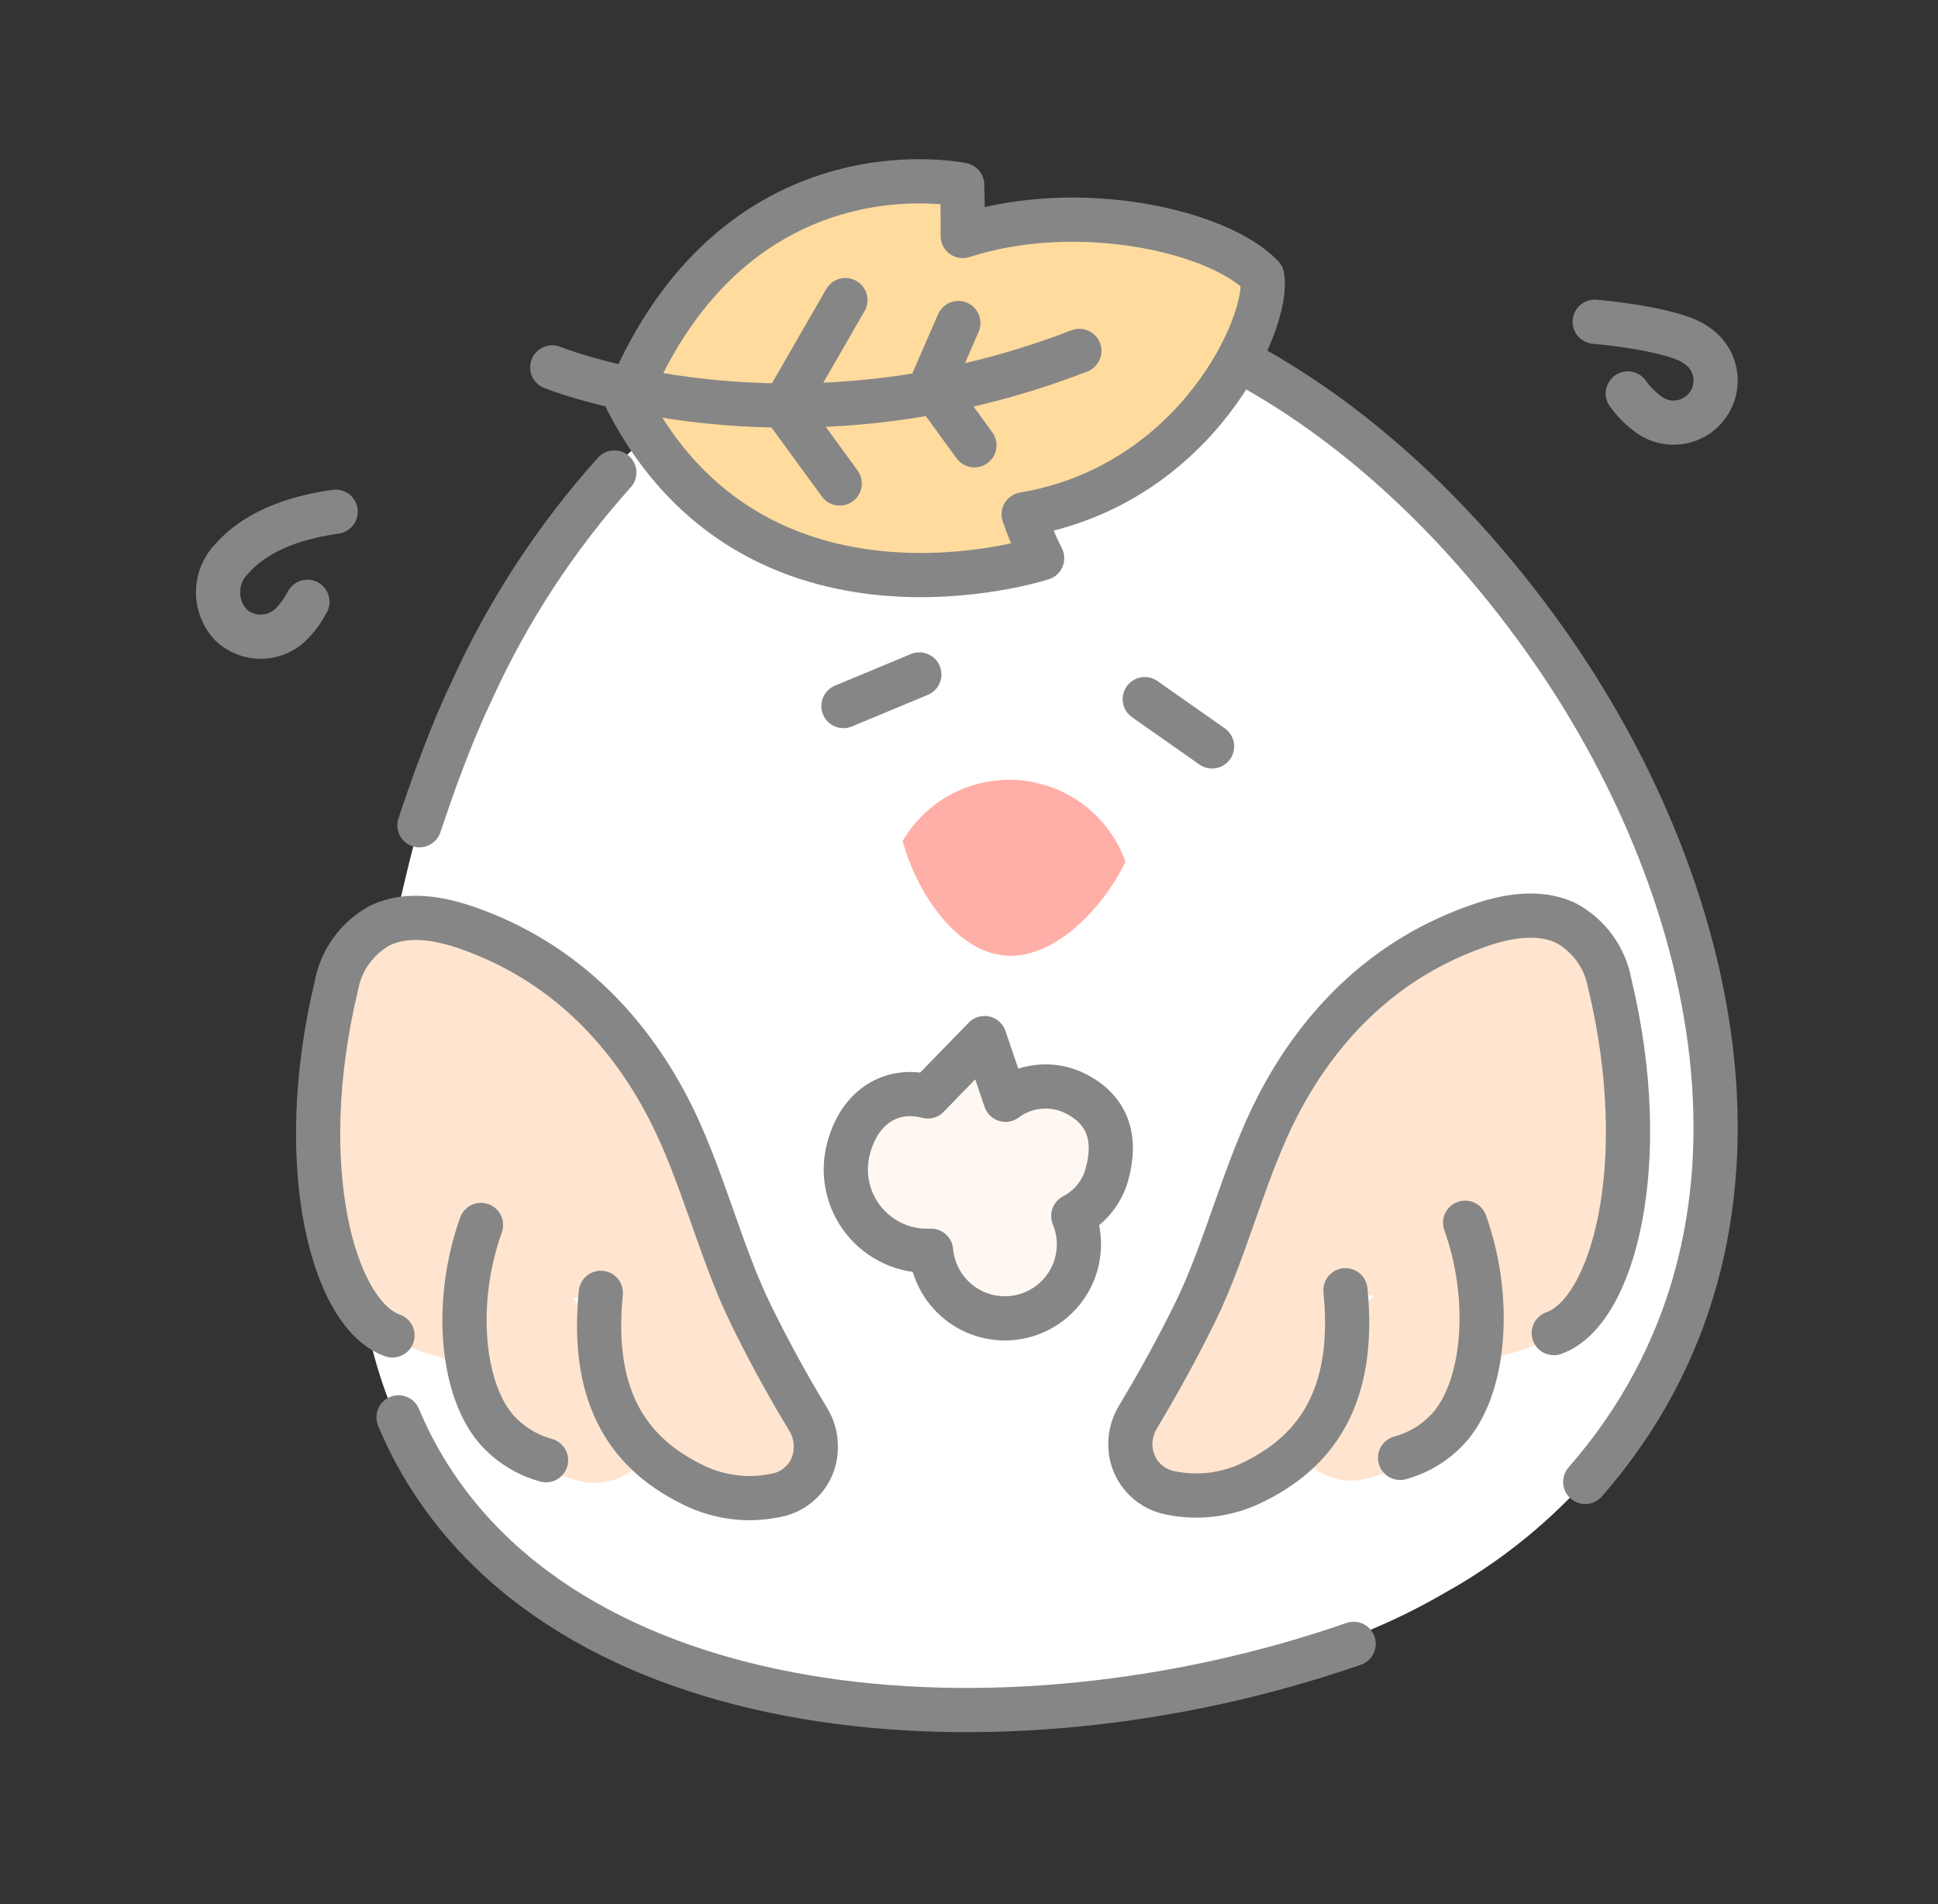 <svg viewBox="0 0 57 56" fill="none" xmlns="http://www.w3.org/2000/svg">
<rect x="0" y="0" width="57" height="56" fill="#333333" stroke="none"/>
<path d="M26.646 9.091C19.11 10.72 15.182 16.227 13.015 22.122C12.699 22.976 12.431 23.843 12.198 24.722C12.078 25.186 11.962 25.655 11.853 26.123C10.499 31.858 9.312 38.008 12.416 43.217C17.048 50.974 28.784 50.724 37.297 48.898C39.125 48.48 40.879 47.788 42.498 46.843C44.023 45.996 45.401 44.907 46.579 43.62C50.1 39.627 51.015 34.831 50.419 30.526C49.672 25.125 47.675 21.832 44.477 17.534C41.827 13.977 36.814 10.303 31.895 9.185C30.173 8.768 28.381 8.736 26.646 9.091Z" fill="white"/>
<path d="M46.624 43.584C53.119 36.153 50.436 25.847 45.445 18.826C42.453 14.616 38.326 10.88 33.28 9.243" stroke="#868686" stroke-width="1.3" stroke-linecap="round" stroke-linejoin="round"/>
<path d="M11.721 41.685C11.852 41.99 11.99 42.288 12.138 42.575C16.444 50.829 29.418 51.955 39.814 48.346" stroke="#868686" stroke-width="1.3" stroke-linecap="round" stroke-linejoin="round"/>
<path d="M18.068 13.897C16.342 15.821 14.922 17.999 13.857 20.355C13.465 21.182 13.131 22.032 12.812 22.896C12.648 23.353 12.492 23.811 12.336 24.271" stroke="#868686" stroke-width="1.3" stroke-linecap="round" stroke-linejoin="round"/>
<path d="M29.301 8.853C28.416 8.824 27.53 8.897 26.662 9.071C24.844 9.427 22.92 10.377 21.301 11.279" stroke="#868686" stroke-width="1.3" stroke-linecap="round" stroke-linejoin="round"/>
<path d="M33.104 25.35C32.873 24.698 32.46 24.125 31.914 23.7C31.368 23.274 30.712 23.014 30.023 22.949C29.334 22.884 28.641 23.018 28.025 23.334C27.41 23.65 26.897 24.135 26.548 24.733C26.937 26.185 28.076 27.963 29.536 28.101C30.995 28.239 32.44 26.715 33.101 25.35H33.104Z" fill="#FFAFA7"/>
<path d="M29.088 10.485C28.221 13.189 25.665 14.797 23.425 14.478C22.815 9.076 27.974 8.278 29.738 8.699" fill="#FFF8F2"/>
<path d="M29.088 10.485C28.221 13.189 25.665 14.797 23.425 14.478C22.815 9.076 27.974 8.278 29.738 8.699" stroke="#868686" stroke-width="1.3" stroke-linecap="round" stroke-linejoin="round"/>
<path d="M17.03 43.554C15.818 43.246 14.558 42.534 13.988 40.952C13.891 40.684 13.729 40.444 13.517 40.254C13.305 40.064 13.049 39.93 12.772 39.863C12.171 39.712 11.613 39.427 11.139 39.027C10.666 38.627 10.291 38.125 10.042 37.558C9.886 37.222 9.835 36.847 9.898 36.483C9.961 36.118 10.133 35.781 10.393 35.517C10.652 35.253 10.986 35.075 11.35 35.006C11.713 34.938 12.089 34.982 12.427 35.133C15.104 36.386 17.385 38.351 19.019 40.814C19.218 41.121 19.32 41.482 19.31 41.849C19.3 42.215 19.18 42.57 18.965 42.866C18.749 43.163 18.449 43.387 18.104 43.51C17.759 43.633 17.384 43.648 17.03 43.554Z" fill="#FFE5D0"/>
<path d="M11.543 39.275C9.797 38.661 8.618 34.301 9.892 28.998C9.959 28.623 10.11 28.269 10.333 27.96C10.556 27.652 10.846 27.397 11.18 27.216C11.99 26.827 12.956 27.012 13.772 27.299C16.429 28.236 18.368 30.116 19.653 32.584C20.637 34.476 21.174 36.799 22.081 38.65C22.599 39.71 23.16 40.736 23.762 41.729C23.913 41.969 23.993 42.247 23.994 42.531C24.004 42.877 23.888 43.215 23.668 43.482C23.448 43.749 23.138 43.927 22.797 43.983C21.998 44.147 21.168 44.045 20.433 43.693C18.582 42.81 17.352 41.213 17.671 38.022" fill="#FFE5D0"/>
<path d="M11.543 39.275C9.797 38.661 8.618 34.301 9.892 28.998C9.959 28.623 10.11 28.269 10.333 27.96C10.556 27.652 10.846 27.397 11.18 27.216C11.99 26.827 12.956 27.012 13.772 27.299C16.429 28.236 18.368 30.116 19.653 32.584C20.637 34.476 21.174 36.799 22.081 38.65C22.599 39.71 23.16 40.736 23.762 41.729C23.913 41.969 23.993 42.247 23.994 42.531C24.004 42.877 23.888 43.215 23.668 43.482C23.448 43.749 23.138 43.927 22.797 43.983C21.998 44.147 21.168 44.045 20.433 43.693C18.582 42.81 17.352 41.213 17.671 38.022" stroke="#868686" stroke-width="1.3" stroke-linecap="round" stroke-linejoin="round"/>
<path d="M16.06 42.945C15.475 42.785 14.952 42.452 14.56 41.99C13.555 40.767 13.359 38.222 14.147 36.026" stroke="#868686" stroke-width="1.3" stroke-linecap="round" stroke-linejoin="round"/>
<path d="M33.67 20.562L35.649 21.952" stroke="#868686" stroke-width="1.3" stroke-linecap="round" stroke-linejoin="round"/>
<path d="M27.039 19.836L24.807 20.765" stroke="#868686" stroke-width="1.3" stroke-linecap="round" stroke-linejoin="round"/>
<path d="M40.207 43.486C41.423 43.177 42.679 42.466 43.249 40.883C43.346 40.616 43.508 40.376 43.721 40.186C43.933 39.996 44.188 39.862 44.465 39.794C45.066 39.644 45.625 39.358 46.099 38.959C46.573 38.559 46.949 38.056 47.198 37.489C47.355 37.153 47.406 36.778 47.343 36.412C47.281 36.047 47.108 35.71 46.848 35.446C46.588 35.181 46.253 35.003 45.889 34.935C45.524 34.867 45.148 34.912 44.81 35.064C42.133 36.318 39.853 38.283 38.218 40.745C38.018 41.053 37.917 41.413 37.927 41.78C37.937 42.146 38.057 42.501 38.272 42.798C38.487 43.094 38.788 43.319 39.133 43.442C39.478 43.565 39.853 43.58 40.207 43.486Z" fill="#FFE5D0"/>
<path d="M45.699 39.206C47.442 38.596 48.622 34.233 47.347 28.933C47.28 28.557 47.13 28.202 46.907 27.893C46.684 27.584 46.394 27.329 46.059 27.147C45.253 26.762 44.284 26.943 43.471 27.234C40.813 28.156 38.867 30.047 37.586 32.512C36.606 34.403 36.069 36.726 35.161 38.578C34.642 39.638 34.072 40.669 33.48 41.656C33.331 41.897 33.249 42.174 33.245 42.458C33.239 42.803 33.357 43.139 33.576 43.405C33.796 43.671 34.103 43.85 34.443 43.91C35.241 44.071 36.071 43.968 36.806 43.616C38.657 42.734 39.891 41.137 39.572 37.946" fill="#FFE5D0"/>
<path d="M45.699 39.206C47.442 38.596 48.622 34.233 47.347 28.933C47.28 28.557 47.13 28.202 46.907 27.893C46.684 27.584 46.394 27.329 46.059 27.147C45.253 26.762 44.284 26.943 43.471 27.234C40.813 28.156 38.867 30.047 37.586 32.512C36.606 34.403 36.069 36.726 35.161 38.578C34.642 39.638 34.072 40.669 33.48 41.656C33.331 41.897 33.249 42.174 33.245 42.458C33.239 42.803 33.357 43.139 33.576 43.405C33.796 43.671 34.103 43.85 34.443 43.91C35.241 44.071 36.071 43.968 36.806 43.616C38.657 42.734 39.891 41.137 39.572 37.946" stroke="#868686" stroke-width="1.3" stroke-linecap="round" stroke-linejoin="round"/>
<path d="M41.179 42.876C41.764 42.717 42.287 42.384 42.678 41.921C43.687 40.698 43.879 38.157 43.092 35.96" stroke="#868686" stroke-width="1.3" stroke-linecap="round" stroke-linejoin="round"/>
<path d="M46.903 9.463C47.836 9.539 49.397 9.789 49.858 10.131C50.006 10.219 50.133 10.337 50.232 10.478C50.332 10.618 50.401 10.777 50.435 10.946C50.469 11.114 50.468 11.288 50.431 11.456C50.395 11.624 50.323 11.782 50.222 11.921C50.121 12.06 49.992 12.177 49.843 12.263C49.695 12.349 49.53 12.404 49.359 12.423C49.188 12.442 49.015 12.425 48.851 12.373C48.687 12.322 48.535 12.237 48.406 12.124C48.203 11.967 48.025 11.781 47.876 11.572" stroke="#868686" stroke-width="1.3" stroke-linecap="round" stroke-linejoin="round"/>
<path d="M9.873 15.049C8.915 15.187 7.648 15.503 6.824 16.425C6.568 16.681 6.421 17.026 6.413 17.387C6.404 17.749 6.536 18.1 6.781 18.367C6.902 18.485 7.046 18.577 7.203 18.639C7.36 18.7 7.528 18.73 7.697 18.726C7.866 18.721 8.033 18.684 8.187 18.615C8.341 18.546 8.48 18.447 8.596 18.324C8.773 18.138 8.923 17.927 9.042 17.699" stroke="#868686" stroke-width="1.3" stroke-linecap="round" stroke-linejoin="round"/>
<path d="M28.957 30.53L29.574 32.345C29.862 32.129 30.204 31.996 30.563 31.962C30.921 31.927 31.282 31.992 31.607 32.149C32.587 32.632 32.848 33.47 32.561 34.526C32.49 34.79 32.365 35.036 32.194 35.248C32.023 35.461 31.809 35.635 31.567 35.761C31.687 36.051 31.743 36.364 31.731 36.677C31.719 36.991 31.64 37.299 31.498 37.579C31.356 37.859 31.155 38.105 30.909 38.3C30.663 38.496 30.378 38.636 30.073 38.71C29.767 38.785 29.45 38.793 29.142 38.733C28.833 38.674 28.541 38.548 28.286 38.365C28.031 38.182 27.818 37.946 27.663 37.673C27.507 37.401 27.412 37.097 27.385 36.784C27.008 36.803 26.632 36.732 26.288 36.577C25.943 36.422 25.64 36.188 25.404 35.894C25.168 35.6 25.004 35.254 24.927 34.884C24.85 34.515 24.861 34.132 24.96 33.768C25.301 32.49 26.274 31.978 27.287 32.247L28.957 30.53Z" fill="#FFF8F2" stroke="#868686" stroke-width="1.3" stroke-linecap="round" stroke-linejoin="round"/>
<path d="M37.124 8.132C37.36 9.443 35.206 14.272 30.107 15.127C30.26 15.569 30.442 16 30.651 16.417C30.651 16.417 22.236 19.157 18.434 11.761C21.609 4.001 28.299 5.436 28.299 5.436C28.299 5.436 28.322 6.168 28.316 6.941C31.733 5.836 35.868 6.805 37.114 8.12L37.124 8.132Z" fill="#FFDB9E" stroke="#868686" stroke-width="1.3" stroke-linecap="round" stroke-linejoin="round"/>
<path d="M23.054 11.967L24.697 14.219" stroke="#868686" stroke-width="1.3" stroke-linecap="round" stroke-linejoin="round"/>
<path d="M23.055 11.967L24.864 8.826" stroke="#868686" stroke-width="1.3" stroke-linecap="round" stroke-linejoin="round"/>
<path d="M27.384 11.343L28.659 13.096" stroke="#868686" stroke-width="1.3" stroke-linecap="round" stroke-linejoin="round"/>
<path d="M27.385 11.343L28.187 9.5" stroke="#868686" stroke-width="1.3" stroke-linecap="round" stroke-linejoin="round"/>
<path d="M16.242 10.805C16.242 10.805 23.208 13.628 31.745 10.32" stroke="#868686" stroke-width="1.3" stroke-linecap="round" stroke-linejoin="round"/>
</svg>
